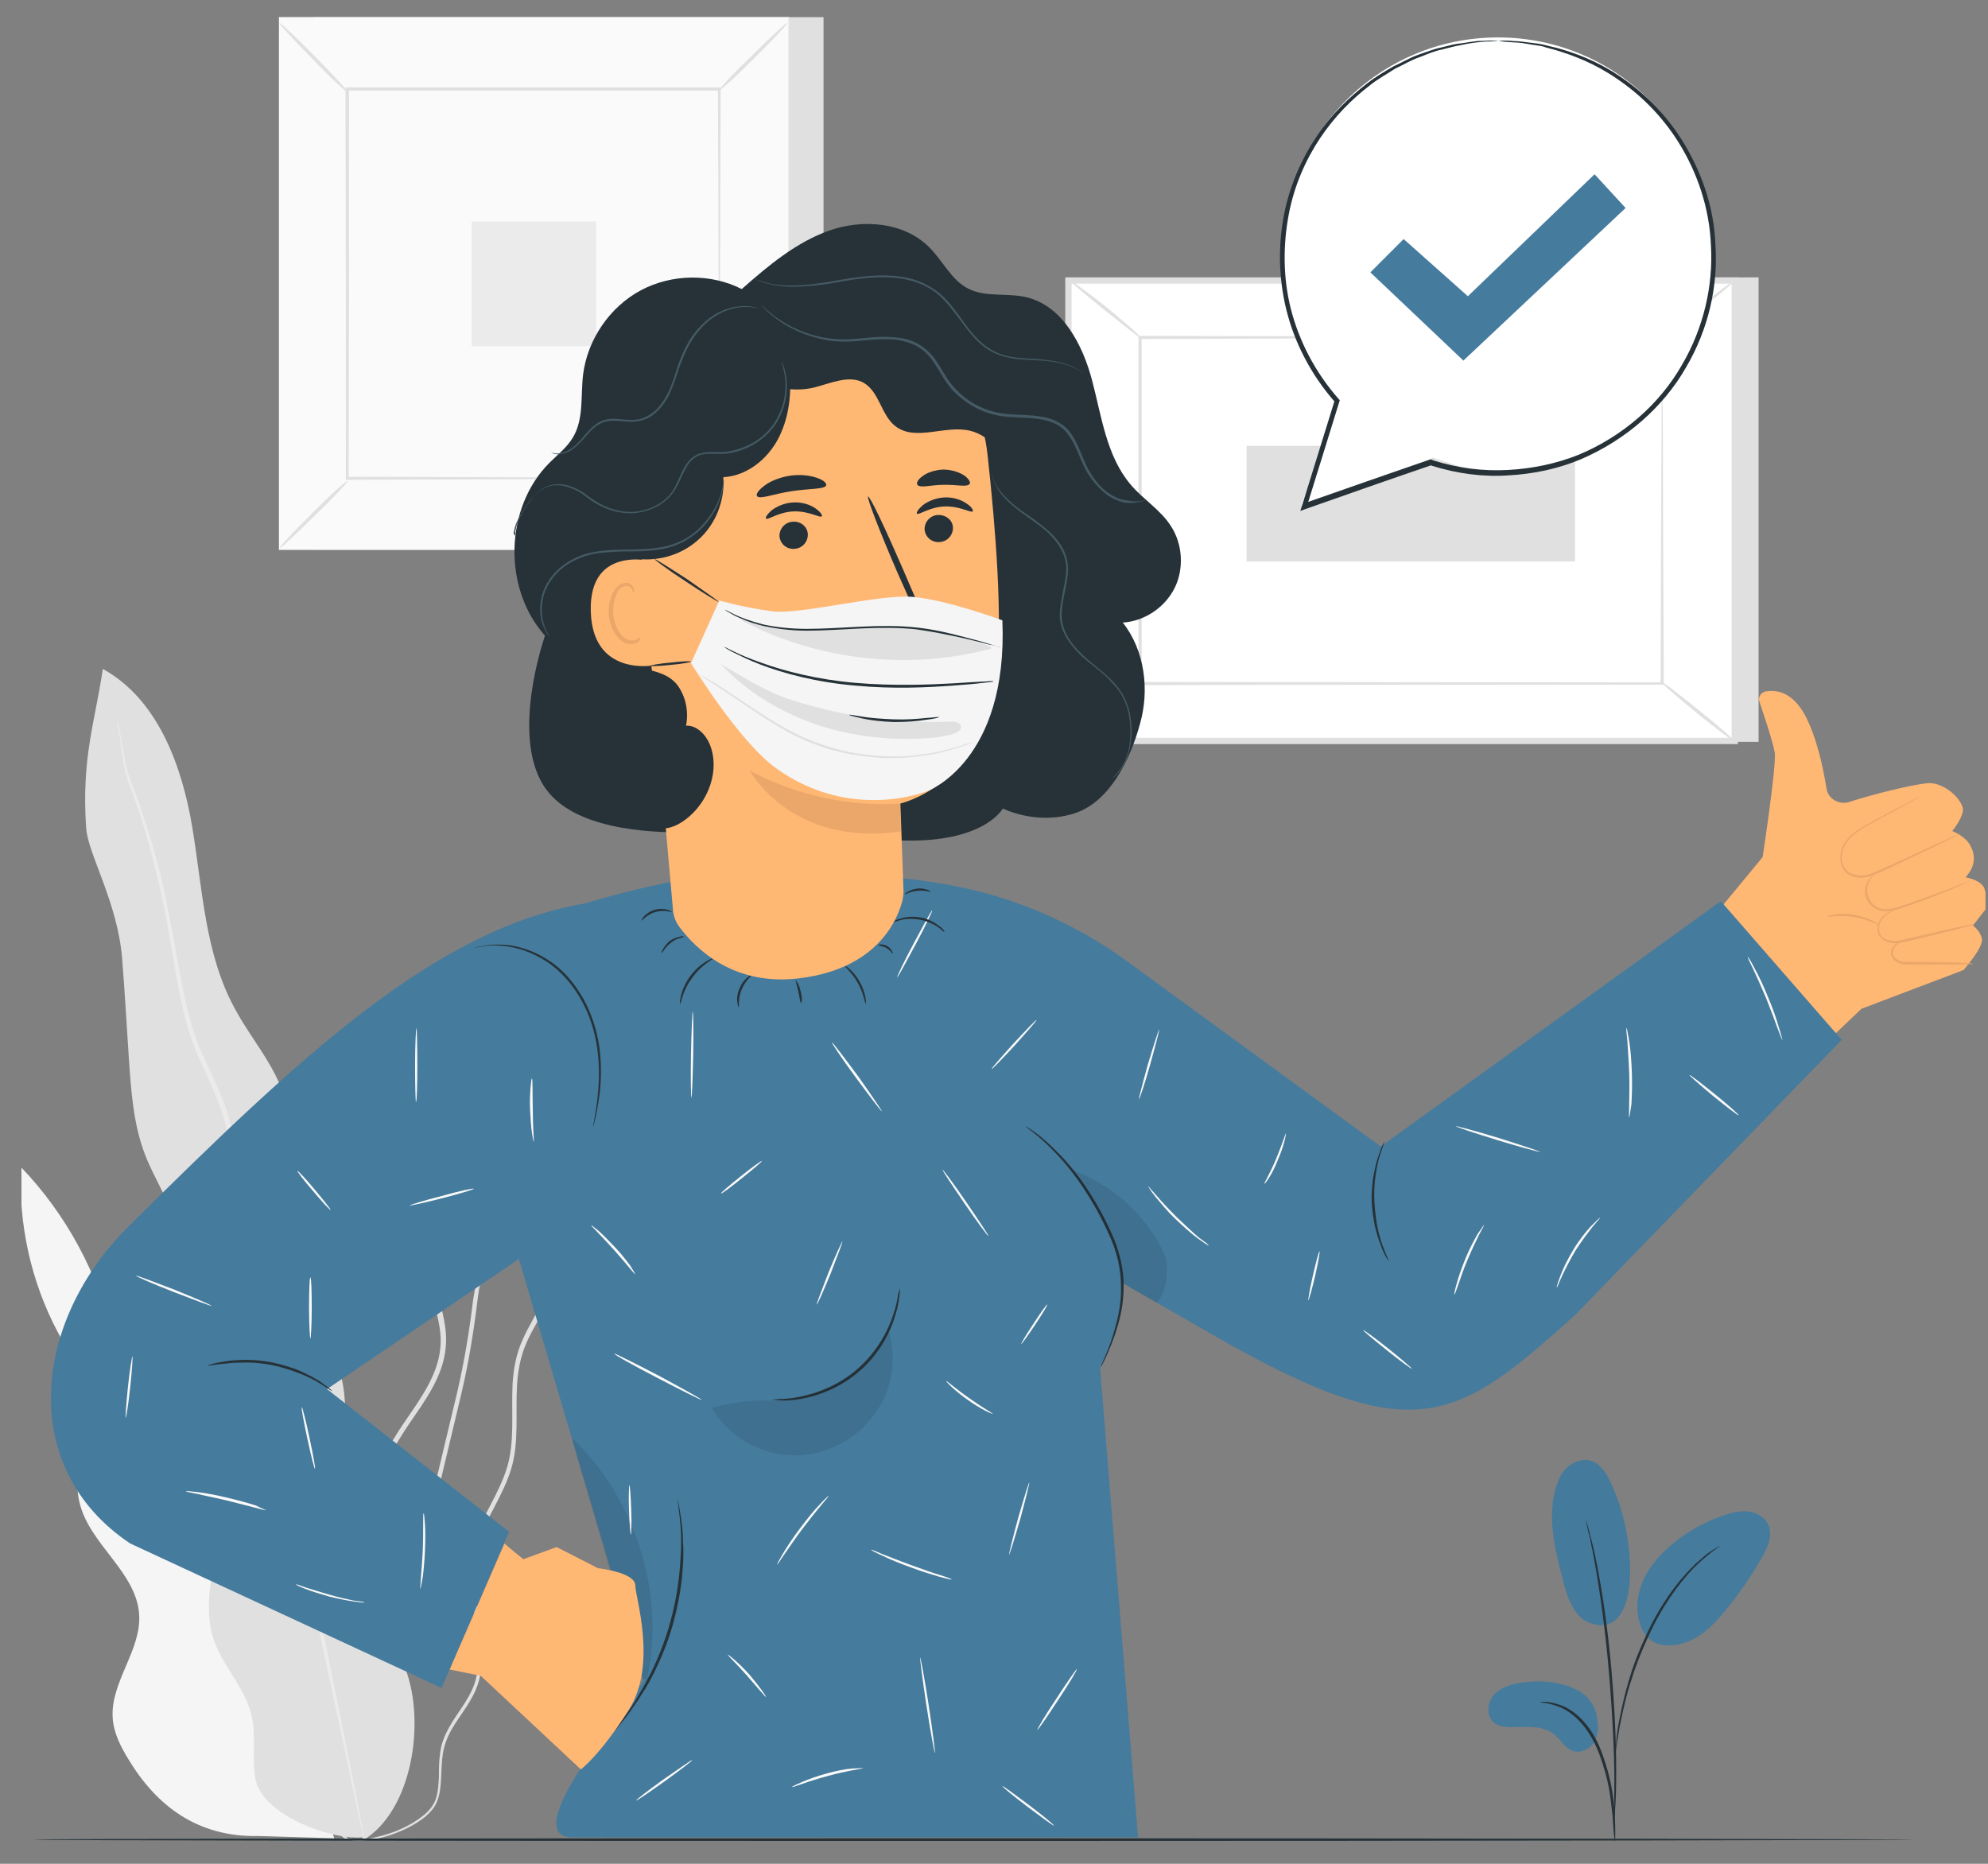 <svg viewBox="0 0 80 75" fill="none" xmlns="http://www.w3.org/2000/svg">
<rect x="0" y="0" width="80" height="75" fill="#808080" stroke="none"/>
<g clip-path="url(#clip0_534_152544)">
<path d="M11.369 66.945C11.622 65.949 10.953 64.953 10.23 64.228C9.489 63.504 8.621 62.87 8.223 61.91C7.59 60.371 8.422 58.36 7.355 57.074C6.74 56.314 5.619 56.078 5.059 55.263C4.769 54.846 4.679 54.321 4.552 53.814C3.956 51.26 2.672 48.87 0.846 46.968C0.737 49.25 1.243 51.55 2.31 53.579C2.744 54.394 3.269 55.172 3.413 56.078C3.648 57.545 2.835 59.067 3.214 60.516C3.63 62.164 5.493 63.269 5.601 64.971C5.692 66.402 4.444 67.688 4.534 69.119C4.571 69.735 4.86 70.296 5.185 70.821C6.306 72.669 7.952 73.937 10.411 73.882L13.449 73.973L11.369 66.945Z" fill="#F5F5F5"/>
<path d="M14.1 74.046C14.1 74.046 14.389 74.118 14.931 74.028C15.203 73.992 15.528 73.919 15.908 73.774C16.288 73.629 16.703 73.43 17.119 73.104C17.318 72.923 17.517 72.724 17.608 72.434C17.716 72.144 17.734 71.836 17.752 71.528C17.77 71.202 17.77 70.876 17.825 70.55C17.879 70.224 18.005 69.88 18.186 69.572C18.548 68.938 19.126 68.341 19.307 67.489C19.506 66.656 19.361 65.751 19.217 64.827C19.072 63.921 18.927 62.925 19.271 61.983C19.596 61.041 20.247 60.172 20.573 59.103C20.898 58.017 20.736 56.858 20.808 55.717C20.844 55.137 20.953 54.557 21.188 54.032C21.423 53.489 21.766 52.982 22.038 52.42C22.562 51.279 22.652 49.975 22.797 48.707C22.869 48.073 22.942 47.421 22.996 46.769C23.068 46.117 23.122 45.465 23.321 44.831C23.502 44.197 23.773 43.581 24.026 42.947C24.153 42.64 24.298 42.314 24.37 41.969C24.424 41.607 24.442 41.281 24.46 40.919C24.497 40.231 24.46 39.524 24.37 38.818C24.28 38.112 24.153 37.423 24.081 36.717C24.081 36.681 24.063 36.626 24.063 36.59L24.045 36.445L23.918 36.5C23.267 36.826 22.725 37.315 22.291 37.894C21.857 38.456 21.549 39.108 21.296 39.742C20.79 41.046 20.627 42.422 20.374 43.726C20.139 45.03 19.814 46.316 19.144 47.403C18.819 47.947 18.421 48.435 18.059 48.979C17.716 49.504 17.409 50.084 17.318 50.718C17.137 52.004 17.861 53.127 17.716 54.268C17.662 54.829 17.445 55.354 17.174 55.843C16.902 56.332 16.577 56.785 16.269 57.238C15.962 57.691 15.673 58.144 15.456 58.651C15.239 59.14 15.13 59.665 15.094 60.172C15.022 61.205 15.184 62.164 15.112 63.088C15.058 64.012 14.732 64.845 14.371 65.588C14.009 66.33 13.611 67.018 13.268 67.671C13.105 67.996 12.942 68.323 12.816 68.648C12.689 68.975 12.617 69.301 12.563 69.609C12.472 70.242 12.472 70.822 12.545 71.347C12.689 72.38 13.069 73.14 13.431 73.557C13.503 73.666 13.611 73.756 13.684 73.829C13.756 73.901 13.828 73.955 13.883 73.992C14.027 74.01 14.1 74.046 14.1 74.046C14.118 74.028 13.847 73.901 13.503 73.466C13.159 73.05 12.798 72.307 12.671 71.275C12.599 70.768 12.599 70.188 12.707 69.572C12.762 69.264 12.834 68.938 12.979 68.63C13.105 68.323 13.268 67.996 13.431 67.671C13.774 67.018 14.172 66.348 14.552 65.588C14.913 64.845 15.257 63.994 15.311 63.052C15.383 62.11 15.239 61.15 15.311 60.136C15.347 59.629 15.456 59.14 15.673 58.669C15.872 58.198 16.161 57.745 16.468 57.292C16.776 56.84 17.101 56.387 17.372 55.898C17.644 55.409 17.879 54.847 17.933 54.249C18.078 53.036 17.372 51.913 17.535 50.718C17.626 50.12 17.915 49.577 18.258 49.051C18.602 48.526 19 48.037 19.343 47.475C20.03 46.353 20.356 45.048 20.591 43.745C20.844 42.422 21.007 41.082 21.513 39.796C21.748 39.162 22.056 38.528 22.471 37.985C22.887 37.441 23.412 36.971 24.026 36.663L23.882 36.59C23.882 36.626 23.9 36.663 23.9 36.717C23.972 37.423 24.117 38.13 24.189 38.818C24.28 39.506 24.316 40.194 24.28 40.883C24.262 41.227 24.244 41.571 24.189 41.897C24.117 42.223 23.99 42.531 23.846 42.839C23.575 43.473 23.321 44.089 23.122 44.741C22.924 45.393 22.851 46.063 22.797 46.715C22.725 47.367 22.652 48.019 22.598 48.653C22.453 49.921 22.381 51.207 21.857 52.312C21.604 52.855 21.26 53.38 21.025 53.923C20.772 54.485 20.663 55.083 20.627 55.68C20.573 56.858 20.718 57.999 20.41 59.031C20.103 60.063 19.452 60.933 19.126 61.911C18.783 62.907 18.927 63.921 19.072 64.827C19.217 65.733 19.38 66.62 19.181 67.435C19.018 68.25 18.439 68.848 18.078 69.5C17.897 69.826 17.752 70.17 17.716 70.514C17.662 70.858 17.662 71.184 17.662 71.51C17.644 71.818 17.626 72.126 17.535 72.398C17.445 72.651 17.264 72.869 17.065 73.032C16.667 73.358 16.251 73.557 15.89 73.702C15.51 73.847 15.184 73.919 14.913 73.974C14.642 74.028 14.443 74.028 14.299 74.028C14.172 74.028 14.1 74.046 14.1 74.046Z" fill="#E0E0E0"/>
<path d="M23.466 38.238C23.466 38.238 23.448 38.275 23.43 38.329C23.412 38.401 23.394 38.492 23.358 38.6C23.303 38.836 23.231 39.198 23.123 39.651C23.014 40.104 22.743 40.611 22.508 41.245C22.273 41.861 22.02 42.585 21.803 43.4C21.568 44.215 21.369 45.103 21.17 46.081C20.953 47.041 20.736 48.073 20.212 49.051C19.958 49.54 19.687 50.047 19.47 50.591C19.253 51.134 19.127 51.732 19.036 52.329C18.892 53.525 18.693 54.757 18.403 56.006C17.807 58.487 17.246 60.86 16.722 63.034C16.197 65.189 15.727 67.127 15.311 68.757C14.914 70.369 14.606 71.691 14.389 72.615C14.281 73.068 14.208 73.412 14.154 73.665C14.136 73.774 14.118 73.865 14.1 73.937C14.082 73.991 14.082 74.028 14.082 74.028C14.082 74.028 14.1 73.991 14.118 73.937C14.136 73.865 14.172 73.774 14.19 73.665C14.263 73.412 14.353 73.068 14.461 72.615C14.697 71.691 15.04 70.387 15.456 68.757C15.872 67.127 16.36 65.189 16.902 63.034C17.427 60.878 17.987 58.506 18.584 56.006C18.873 54.757 19.072 53.507 19.217 52.311C19.289 51.714 19.416 51.134 19.633 50.609C19.85 50.084 20.121 49.576 20.356 49.069C20.881 48.073 21.098 47.005 21.314 46.063C21.513 45.103 21.712 44.197 21.929 43.382C22.146 42.567 22.381 41.861 22.598 41.227C22.815 40.593 23.087 40.086 23.195 39.615C23.303 39.144 23.358 38.8 23.394 38.546C23.412 38.438 23.43 38.347 23.448 38.275C23.466 38.275 23.466 38.238 23.466 38.238Z" fill="#E0E0E0"/>
<path d="M14.624 74.046C16.595 72.85 17.137 69.282 16.306 67.127C15.474 64.971 14.009 63.015 13.774 60.733C13.594 58.976 14.154 57.165 13.738 55.426C13.178 53.108 10.899 51.315 10.899 48.924C10.899 47.584 11.659 46.316 11.586 44.976C11.496 43.328 10.23 42.041 9.453 40.593C8.241 38.383 8.151 35.757 7.735 33.275C7.319 30.794 6.343 28.131 4.137 26.918C3.829 29.037 3.269 30.486 3.468 33.33C3.54 34.362 4.733 36.318 4.914 38.564C5.023 39.904 5.095 41.263 5.186 42.603C5.276 43.907 5.366 45.247 5.836 46.461C6.198 47.403 6.777 48.254 7.048 49.214C7.554 51.043 6.903 53.017 7.319 54.865C7.663 56.422 8.766 57.763 8.983 59.357C9.308 61.584 7.88 63.921 8.621 66.04C9.001 67.091 9.869 67.942 10.122 69.028C10.321 69.88 10.122 70.767 10.285 71.618C10.574 72.995 13.178 74.027 14.57 73.937" fill="#E0E0E0"/>
<path d="M4.716 29.02C4.716 29.02 4.716 29.056 4.734 29.146C4.752 29.237 4.77 29.346 4.788 29.49C4.842 29.798 4.896 30.251 4.987 30.813C5.095 31.392 5.403 32.044 5.656 32.841C5.909 33.62 6.162 34.544 6.397 35.558C6.632 36.572 6.831 37.695 7.03 38.909C7.247 40.104 7.464 41.444 8.061 42.694C8.35 43.328 8.657 43.962 8.892 44.632C9.128 45.302 9.254 46.027 9.326 46.769C9.435 48.273 9.652 49.812 9.941 51.388C10.556 54.503 11.153 57.492 11.695 60.19C12.256 62.889 12.78 65.316 13.214 67.363C13.648 69.391 14.01 71.04 14.245 72.199C14.371 72.76 14.462 73.195 14.534 73.503C14.57 73.648 14.588 73.756 14.606 73.847C14.624 73.919 14.643 73.956 14.643 73.956C14.643 73.956 14.643 73.919 14.624 73.829C14.606 73.738 14.588 73.629 14.57 73.485C14.516 73.177 14.425 72.724 14.317 72.162C14.082 71.003 13.757 69.355 13.341 67.308C12.925 65.262 12.418 62.835 11.876 60.118C11.334 57.419 10.755 54.431 10.14 51.316C9.851 49.74 9.652 48.218 9.525 46.715C9.453 45.972 9.326 45.23 9.073 44.542C8.82 43.853 8.513 43.219 8.223 42.586C7.627 41.354 7.41 40.05 7.175 38.836C6.958 37.623 6.759 36.5 6.524 35.486C6.289 34.471 6.017 33.566 5.746 32.769C5.493 31.972 5.186 31.338 5.059 30.758C4.951 30.197 4.878 29.744 4.824 29.436C4.788 29.291 4.77 29.183 4.752 29.092C4.734 29.056 4.716 29.02 4.716 29.02Z" fill="#EBEBEB"/>
<path d="M33.14 0.691H12.617V22.118H33.14V0.691Z" fill="#E0E0E0"/>
<path d="M31.748 0.691H11.225V22.118H31.748V0.691Z" fill="#FAFAFA"/>
<path d="M31.766 22.136H11.225V0.691H31.766V22.136ZM11.225 22.118H31.73V0.71H11.225V22.118Z" fill="#E0E0E0"/>
<path d="M28.999 3.571H13.992V19.238H28.999V3.571Z" fill="#FAFAFA"/>
<path d="M13.991 19.347C14.009 19.365 13.865 19.528 13.63 19.781C13.395 20.035 13.051 20.379 12.671 20.741C12.292 21.122 11.948 21.448 11.695 21.683C11.442 21.919 11.279 22.064 11.261 22.045C11.243 22.027 11.388 21.864 11.623 21.611C11.858 21.357 12.201 21.013 12.581 20.633C12.961 20.252 13.304 19.926 13.557 19.691C13.811 19.474 13.973 19.347 13.991 19.347Z" fill="#E0E0E0"/>
<path d="M28.999 19.31C29.017 19.292 29.18 19.437 29.433 19.672C29.686 19.908 30.03 20.252 30.392 20.632C30.771 21.013 31.097 21.357 31.332 21.61C31.567 21.864 31.712 22.027 31.694 22.045C31.675 22.063 31.513 21.918 31.259 21.683C31.006 21.447 30.663 21.103 30.283 20.723C29.903 20.343 29.578 19.998 29.343 19.745C29.126 19.491 28.981 19.328 28.999 19.31Z" fill="#E0E0E0"/>
<path d="M28.945 3.626C28.927 3.608 29.072 3.445 29.307 3.191C29.542 2.938 29.885 2.594 30.265 2.231C30.645 1.851 30.988 1.525 31.241 1.29C31.495 1.054 31.657 0.909 31.675 0.927C31.694 0.945 31.549 1.108 31.314 1.362C31.079 1.616 30.735 1.96 30.355 2.34C29.976 2.72 29.632 3.046 29.379 3.282C29.126 3.499 28.963 3.644 28.945 3.626Z" fill="#E0E0E0"/>
<path d="M13.937 3.662C13.919 3.68 13.756 3.535 13.503 3.3C13.25 3.065 12.906 2.72 12.545 2.34C12.165 1.96 11.84 1.616 11.605 1.362C11.37 1.108 11.225 0.945 11.243 0.927C11.261 0.909 11.424 1.054 11.677 1.29C11.93 1.525 12.274 1.869 12.653 2.249C13.033 2.63 13.358 2.974 13.594 3.228C13.829 3.481 13.955 3.644 13.937 3.662Z" fill="#E0E0E0"/>
<path d="M28.945 19.257C28.945 19.257 28.945 19.239 28.945 19.184C28.945 19.13 28.945 19.058 28.945 18.967C28.945 18.768 28.945 18.496 28.945 18.116C28.945 17.373 28.945 16.287 28.927 14.928C28.927 12.175 28.909 8.281 28.891 3.59L28.945 3.644C24.569 3.644 19.452 3.644 13.973 3.644L14.046 3.572C14.046 9.332 14.046 14.711 14.028 19.239L13.973 19.184C18.458 19.203 22.201 19.203 24.804 19.221C26.106 19.221 27.137 19.239 27.842 19.239C28.186 19.239 28.457 19.239 28.656 19.239C28.746 19.239 28.819 19.239 28.873 19.239C28.927 19.239 28.945 19.257 28.945 19.257C28.945 19.257 28.927 19.257 28.873 19.257C28.819 19.257 28.764 19.257 28.674 19.257C28.493 19.257 28.222 19.257 27.878 19.257C27.173 19.257 26.142 19.257 24.841 19.275C22.219 19.275 18.476 19.293 13.973 19.311H13.919V19.257C13.919 14.711 13.919 9.332 13.901 3.59V3.518H13.973C19.434 3.518 24.569 3.518 28.945 3.518H28.999V3.572C28.981 8.263 28.981 12.193 28.963 14.946C28.963 16.305 28.945 17.391 28.945 18.134C28.945 18.496 28.945 18.768 28.945 18.967C28.945 19.058 28.945 19.13 28.945 19.184C28.963 19.221 28.945 19.257 28.945 19.257Z" fill="#E0E0E0"/>
<path d="M23.99 8.914H18.982V13.931H23.99V8.914Z" fill="#EBEBEB"/>
<path d="M70.768 11.16V29.852H43.953L42.994 11.287L70.768 11.16Z" fill="#E0E0E0"/>
<path d="M42.992 11.286V29.814H69.807V11.286H42.992Z" fill="white"/>
<path d="M69.936 29.942H42.868V11.16H69.936V29.942ZM43.121 29.689H69.683V11.414H43.121V29.689Z" fill="#E0E0E0"/>
<path d="M66.916 13.587H45.906V27.515H66.916V13.587Z" fill="white"/>
<path d="M66.898 13.587C66.898 13.587 66.862 13.587 66.79 13.587C66.718 13.587 66.627 13.587 66.483 13.587C66.211 13.587 65.832 13.587 65.325 13.587C64.313 13.587 62.848 13.605 61.004 13.605C57.297 13.605 52.053 13.623 45.888 13.641L45.942 13.587C45.942 17.843 45.942 22.553 45.942 27.515L45.869 27.443C53.789 27.443 61.094 27.461 66.88 27.461L66.826 27.515C66.844 23.277 66.844 19.799 66.862 17.391C66.862 16.177 66.88 15.235 66.88 14.583C66.88 14.257 66.88 14.022 66.88 13.841C66.898 13.678 66.898 13.587 66.898 13.587C66.898 13.587 66.898 13.659 66.898 13.823C66.898 13.986 66.898 14.239 66.898 14.547C66.898 15.199 66.898 16.141 66.917 17.336C66.917 19.763 66.935 23.241 66.953 27.497V27.552H66.898C61.13 27.552 53.825 27.552 45.888 27.57H45.815V27.497C45.815 22.534 45.815 17.825 45.815 13.569V13.515H45.869C52.053 13.533 57.315 13.533 61.022 13.551C62.866 13.551 64.331 13.569 65.344 13.569C65.832 13.569 66.23 13.569 66.483 13.569C66.609 13.569 66.7 13.569 66.772 13.569C66.88 13.587 66.898 13.587 66.898 13.587Z" fill="#E0E0E0"/>
<path d="M42.994 11.232C43.012 11.214 43.175 11.341 43.446 11.54C43.718 11.739 44.097 12.011 44.495 12.337C44.893 12.663 45.255 12.971 45.508 13.188C45.761 13.424 45.905 13.569 45.887 13.587C45.869 13.623 45.218 13.08 44.405 12.446C43.609 11.794 42.976 11.268 42.994 11.232Z" fill="#E0E0E0"/>
<path d="M69.81 11.287C69.828 11.323 69.195 11.848 68.399 12.482C67.604 13.116 66.935 13.605 66.899 13.587C66.88 13.551 67.513 13.026 68.309 12.392C69.123 11.758 69.792 11.251 69.81 11.287Z" fill="#E0E0E0"/>
<path d="M69.792 29.816C68.797 29.001 67.803 28.204 66.808 27.389L69.792 29.816Z" fill="white"/>
<path d="M66.79 27.389C66.808 27.352 67.495 27.878 68.327 28.548C69.159 29.218 69.81 29.779 69.774 29.816C69.756 29.852 69.069 29.326 68.237 28.656C67.423 27.986 66.772 27.425 66.79 27.389Z" fill="#E0E0E0"/>
<path d="M42.994 29.815C42.976 29.779 43.591 29.254 44.387 28.62C45.182 27.986 45.851 27.497 45.869 27.533C45.887 27.569 45.273 28.095 44.477 28.729C43.681 29.363 43.012 29.852 42.994 29.815Z" fill="#E0E0E0"/>
<path d="M50.165 17.939V22.594H63.383V17.939H50.165Z" fill="#E0E0E0"/>
<path d="M68.689 37.206L70.931 34.49C70.931 34.49 71.491 30.813 71.419 30.288C71.347 29.853 70.985 28.784 70.804 28.241C70.732 28.06 70.859 27.861 71.057 27.824C71.473 27.752 72.124 27.824 72.649 28.802C73.119 29.708 73.372 30.922 73.499 31.718C73.553 32.135 73.987 32.389 74.385 32.28C75.397 31.954 76.862 31.592 77.531 31.519C78.145 31.447 78.833 32.026 78.977 32.479C79.086 32.805 78.561 33.439 78.561 33.439C78.561 33.439 79.104 33.656 79.285 34.019C79.303 34.073 79.339 34.109 79.357 34.164C79.484 34.471 79.447 34.834 79.249 35.105L79.104 35.305C79.104 35.305 79.755 35.413 79.863 35.776C79.972 36.138 79.918 36.572 79.918 36.572L79.393 37.243C79.393 37.243 79.701 37.46 79.755 37.786C79.827 38.112 79.013 39.036 79.013 39.036L74.909 40.593L73.462 41.97L68.689 37.206Z" fill="#FFB774"/>
<path d="M78.887 33.548C78.887 33.548 78.851 33.566 78.796 33.603C78.724 33.639 78.652 33.675 78.543 33.729C78.308 33.838 77.983 34.001 77.603 34.182C77.205 34.381 76.717 34.599 76.193 34.852C75.921 34.979 75.65 35.124 75.343 35.233C75.035 35.341 74.656 35.377 74.348 35.16C74.204 35.051 74.113 34.889 74.077 34.725C74.041 34.562 74.059 34.381 74.095 34.218C74.186 33.892 74.421 33.657 74.656 33.476C74.891 33.295 75.144 33.168 75.379 33.041C75.614 32.914 75.831 32.806 76.012 32.697C76.392 32.498 76.717 32.335 76.934 32.208C77.043 32.154 77.115 32.117 77.187 32.081C77.241 32.045 77.278 32.045 77.278 32.045C77.278 32.045 77.26 32.063 77.187 32.099C77.115 32.136 77.043 32.19 76.934 32.244C76.699 32.371 76.392 32.552 76.012 32.751C75.813 32.86 75.596 32.969 75.379 33.095C75.144 33.222 74.909 33.349 74.674 33.53C74.439 33.711 74.24 33.929 74.149 34.236C74.059 34.526 74.113 34.889 74.385 35.088C74.511 35.178 74.674 35.215 74.837 35.233C74.999 35.233 75.144 35.215 75.289 35.16C75.578 35.051 75.849 34.907 76.12 34.798C76.645 34.562 77.133 34.327 77.531 34.146C77.928 33.965 78.254 33.82 78.489 33.711C78.597 33.657 78.688 33.621 78.742 33.603C78.851 33.548 78.887 33.53 78.887 33.548Z" fill="#EAA769"/>
<path d="M79.321 35.413C79.321 35.413 79.249 35.449 79.122 35.522C78.995 35.576 78.796 35.667 78.561 35.775C78.091 35.975 77.44 36.228 76.699 36.482C76.518 36.536 76.337 36.608 76.156 36.645C75.976 36.681 75.777 36.681 75.614 36.627C75.27 36.518 75.072 36.192 75.053 35.938C75.035 35.667 75.144 35.467 75.234 35.359C75.289 35.304 75.325 35.268 75.361 35.25C75.397 35.232 75.415 35.214 75.415 35.214C75.415 35.214 75.361 35.268 75.27 35.377C75.198 35.486 75.108 35.685 75.144 35.938C75.18 36.174 75.361 36.464 75.668 36.554C75.813 36.608 75.994 36.59 76.175 36.554C76.355 36.518 76.536 36.446 76.717 36.391C77.458 36.138 78.109 35.884 78.597 35.703C78.814 35.612 79.013 35.54 79.158 35.486C79.249 35.431 79.321 35.413 79.321 35.413Z" fill="#EAA769"/>
<path d="M79.448 37.189C79.448 37.189 79.375 37.225 79.249 37.261C79.104 37.297 78.923 37.352 78.706 37.406C78.254 37.515 77.621 37.678 76.916 37.841C76.735 37.877 76.573 37.931 76.392 37.949C76.211 37.967 76.03 37.949 75.885 37.877C75.741 37.804 75.614 37.678 75.578 37.533C75.542 37.388 75.56 37.243 75.596 37.134C75.686 36.899 75.867 36.79 75.976 36.718C76.102 36.645 76.175 36.627 76.175 36.645C76.175 36.645 76.102 36.681 75.994 36.754C75.885 36.826 75.723 36.953 75.65 37.152C75.614 37.261 75.596 37.388 75.632 37.515C75.668 37.641 75.777 37.75 75.903 37.804C76.03 37.859 76.193 37.877 76.356 37.859C76.518 37.841 76.681 37.786 76.862 37.75C77.567 37.587 78.2 37.442 78.67 37.334C78.887 37.297 79.068 37.243 79.213 37.225C79.375 37.189 79.448 37.17 79.448 37.189Z" fill="#EAA769"/>
<path d="M79.393 38.783C79.393 38.801 79.158 38.801 78.779 38.819C78.399 38.819 77.893 38.819 77.314 38.819C77.169 38.819 77.025 38.819 76.898 38.819C76.772 38.819 76.627 38.819 76.5 38.783C76.374 38.746 76.265 38.692 76.175 38.583C76.103 38.493 76.084 38.366 76.103 38.257C76.157 38.058 76.301 37.968 76.41 37.913C76.518 37.877 76.573 37.877 76.573 37.877C76.573 37.877 76.518 37.895 76.428 37.949C76.338 38.004 76.211 38.094 76.175 38.275C76.157 38.366 76.175 38.456 76.247 38.529C76.301 38.601 76.41 38.656 76.518 38.692C76.627 38.71 76.753 38.71 76.898 38.71C77.025 38.71 77.169 38.71 77.314 38.71C77.893 38.71 78.399 38.728 78.779 38.728C79.158 38.764 79.393 38.764 79.393 38.783Z" fill="#EAA769"/>
<path d="M75.614 37.225C75.596 37.243 75.18 36.99 74.601 36.899C74.023 36.809 73.552 36.917 73.534 36.881C73.516 36.863 74.005 36.7 74.601 36.809C75.216 36.899 75.632 37.207 75.614 37.225Z" fill="#EAA769"/>
<path d="M55.561 46.135L69.249 36.264L74.113 41.843L63.391 52.909C58.599 57.238 56.935 58.343 48.98 53.815L43.935 50.917L45.797 73.937H23.014C20.519 73.865 26.269 67.562 25.871 67.562L20.881 50.663L13.159 55.898L20.483 61.639L17.77 67.924L5.24 62.11C0.701 59.085 1.298 53.181 5.185 49.341C12.165 42.404 17.572 37.369 23.538 36.355C26.631 35.431 28.421 35.268 28.421 35.268C33.23 35.196 33.574 35.214 36.16 35.34C36.847 35.377 36.901 35.413 37.66 35.522C40.463 35.938 43.121 37.043 45.417 38.727L55.561 46.135Z" fill="#457B9D"/>
<path d="M55.887 50.753C55.887 50.753 55.851 50.699 55.779 50.59C55.724 50.482 55.634 50.319 55.562 50.101C55.471 49.884 55.399 49.63 55.327 49.341C55.272 49.051 55.218 48.725 55.2 48.381C55.182 48.036 55.218 47.711 55.254 47.403C55.308 47.113 55.363 46.841 55.435 46.624C55.507 46.407 55.562 46.243 55.616 46.117C55.67 46.008 55.706 45.935 55.706 45.935C55.724 45.935 55.616 46.207 55.489 46.624C55.435 46.841 55.381 47.095 55.344 47.385C55.308 47.674 55.29 48 55.308 48.344C55.327 48.689 55.363 49.015 55.417 49.304C55.471 49.594 55.543 49.848 55.616 50.065C55.779 50.5 55.905 50.753 55.887 50.753Z" fill="#263238"/>
<path d="M43.465 56.242C44.857 54.557 45.453 52.221 45.038 50.084C44.622 47.928 43.193 45.99 41.258 44.958" fill="#457B9D"/>
<path d="M41.277 45.32C41.277 45.32 41.313 45.338 41.367 45.375C41.421 45.411 41.53 45.483 41.638 45.556C41.873 45.719 42.181 45.99 42.542 46.353C43.266 47.059 44.097 48.218 44.73 49.631C45.056 50.337 45.218 51.08 45.218 51.75C45.218 52.42 45.092 53.018 44.929 53.507C44.785 53.996 44.604 54.376 44.495 54.63C44.441 54.757 44.387 54.847 44.35 54.92C44.314 54.992 44.296 55.028 44.296 55.01C44.296 55.01 44.314 54.974 44.332 54.902C44.369 54.829 44.405 54.721 44.459 54.612C44.568 54.358 44.73 53.978 44.857 53.489C45.001 53 45.128 52.42 45.11 51.75C45.11 51.08 44.947 50.355 44.622 49.667C43.989 48.255 43.175 47.113 42.47 46.389C42.127 46.027 41.819 45.755 41.584 45.574C41.475 45.483 41.385 45.429 41.331 45.375C41.295 45.356 41.277 45.32 41.277 45.32Z" fill="#263238"/>
<path d="M36.214 51.822C36.214 51.822 36.214 51.84 36.214 51.895C36.214 51.949 36.214 52.022 36.196 52.112C36.177 52.311 36.141 52.583 36.033 52.909C35.852 53.561 35.4 54.467 34.604 55.155C33.809 55.861 32.868 56.187 32.199 56.296C31.856 56.35 31.585 56.368 31.386 56.35C31.295 56.35 31.223 56.332 31.169 56.332C31.114 56.332 31.096 56.332 31.096 56.314C31.096 56.314 31.205 56.314 31.386 56.296C31.585 56.296 31.856 56.278 32.181 56.205C32.85 56.079 33.755 55.753 34.532 55.064C35.309 54.376 35.761 53.507 35.96 52.855C36.069 52.529 36.123 52.257 36.141 52.076C36.196 51.931 36.214 51.822 36.214 51.822Z" fill="#263238"/>
<path d="M27.281 60.371C27.281 60.371 27.299 60.407 27.299 60.48C27.318 60.552 27.336 60.661 27.354 60.77C27.372 60.896 27.408 61.059 27.426 61.24C27.444 61.422 27.48 61.639 27.48 61.874C27.48 61.983 27.48 62.11 27.498 62.237C27.498 62.363 27.498 62.49 27.498 62.635C27.498 62.907 27.462 63.197 27.444 63.505C27.372 64.12 27.245 64.79 27.046 65.479C26.848 66.167 26.576 66.783 26.305 67.344C26.16 67.616 26.034 67.87 25.871 68.105C25.799 68.214 25.726 68.34 25.654 68.449C25.582 68.558 25.509 68.648 25.437 68.757C25.311 68.956 25.166 69.119 25.057 69.264C24.949 69.409 24.84 69.536 24.75 69.626C24.66 69.717 24.605 69.789 24.551 69.844C24.497 69.898 24.479 69.916 24.479 69.916C24.479 69.916 24.497 69.88 24.533 69.826C24.587 69.771 24.642 69.681 24.732 69.59C24.822 69.5 24.913 69.373 25.021 69.228C25.13 69.083 25.256 68.92 25.383 68.721C25.455 68.63 25.509 68.522 25.582 68.413C25.654 68.304 25.708 68.195 25.781 68.069C25.925 67.833 26.052 67.58 26.197 67.308C26.468 66.765 26.721 66.131 26.92 65.461C27.119 64.772 27.245 64.12 27.318 63.505C27.354 63.197 27.372 62.907 27.39 62.635C27.39 62.49 27.408 62.363 27.408 62.237C27.408 62.11 27.408 61.983 27.408 61.874C27.408 61.639 27.39 61.44 27.372 61.24C27.354 61.059 27.336 60.896 27.318 60.77C27.299 60.643 27.299 60.552 27.281 60.48C27.281 60.407 27.263 60.371 27.281 60.371Z" fill="#263238"/>
<path d="M8.35 54.956C8.35 54.956 8.422 54.92 8.549 54.884C8.621 54.866 8.693 54.847 8.784 54.829C8.874 54.811 8.983 54.793 9.109 54.775C9.344 54.739 9.634 54.721 9.941 54.721C10.248 54.721 10.61 54.757 10.972 54.829C11.333 54.902 11.659 55.011 11.966 55.119C12.255 55.246 12.509 55.373 12.726 55.499C12.834 55.554 12.925 55.626 12.997 55.681C13.069 55.735 13.142 55.789 13.196 55.825C13.304 55.916 13.358 55.952 13.358 55.97C13.34 55.989 13.123 55.807 12.708 55.572C12.509 55.463 12.255 55.337 11.948 55.228C11.659 55.119 11.333 55.011 10.972 54.938C10.61 54.866 10.285 54.829 9.959 54.829C9.652 54.829 9.362 54.829 9.127 54.866C8.639 54.902 8.35 54.974 8.35 54.956Z" fill="#263238"/>
<path d="M23.864 45.338C23.864 45.338 23.864 45.301 23.882 45.229C23.9 45.157 23.918 45.048 23.936 44.921C23.99 44.65 24.045 44.269 24.081 43.798C24.117 43.327 24.117 42.748 24.026 42.132C23.936 41.516 23.737 40.846 23.376 40.212C23.014 39.578 22.544 39.053 22.019 38.709C21.495 38.365 20.953 38.165 20.483 38.093C20.012 38.02 19.633 38.039 19.361 38.093C19.09 38.129 18.964 38.184 18.964 38.184C18.964 38.184 19 38.165 19.072 38.147C19.144 38.129 19.235 38.093 19.38 38.075C19.651 38.02 20.03 37.984 20.519 38.039C20.989 38.111 21.549 38.292 22.092 38.654C22.634 38.998 23.104 39.542 23.466 40.176C23.828 40.828 24.026 41.498 24.117 42.132C24.207 42.766 24.189 43.345 24.153 43.816C24.099 44.287 24.026 44.686 23.972 44.939C23.936 45.066 23.918 45.175 23.9 45.247C23.882 45.301 23.864 45.338 23.864 45.338Z" fill="#263238"/>
<path d="M16.739 44.342C16.721 44.342 16.703 43.671 16.703 42.856C16.703 42.041 16.739 41.371 16.758 41.371C16.776 41.371 16.794 42.041 16.794 42.856C16.794 43.671 16.776 44.342 16.739 44.342Z" fill="#FAFAFA"/>
<path d="M13.304 48.69C13.286 48.708 12.96 48.364 12.599 47.929C12.219 47.494 11.948 47.132 11.966 47.114C11.984 47.096 12.309 47.44 12.671 47.875C13.033 48.309 13.322 48.672 13.304 48.69Z" fill="#FAFAFA"/>
<path d="M19.072 47.838C19.072 47.856 18.512 48.037 17.788 48.219C17.083 48.4 16.487 48.526 16.487 48.508C16.487 48.49 17.047 48.309 17.77 48.128C18.476 47.929 19.054 47.802 19.072 47.838Z" fill="#FAFAFA"/>
<path d="M21.477 45.936C21.459 45.936 21.441 45.791 21.405 45.574C21.369 45.338 21.351 45.031 21.332 44.668C21.314 44.324 21.332 43.998 21.351 43.763C21.369 43.527 21.387 43.4 21.405 43.4C21.441 43.4 21.423 43.962 21.441 44.668C21.441 45.375 21.495 45.936 21.477 45.936Z" fill="#FAFAFA"/>
<path d="M12.491 53.87C12.472 53.87 12.436 53.308 12.436 52.638C12.436 51.95 12.454 51.406 12.491 51.406C12.527 51.406 12.545 51.968 12.545 52.638C12.545 53.308 12.509 53.87 12.491 53.87Z" fill="#FAFAFA"/>
<path d="M8.513 52.547C8.495 52.565 7.825 52.311 6.976 51.985C6.144 51.659 5.475 51.369 5.475 51.333C5.493 51.315 6.162 51.568 7.012 51.894C7.862 52.239 8.531 52.528 8.513 52.547Z" fill="#FAFAFA"/>
<path d="M5.059 57.056C5.041 57.056 5.077 56.495 5.149 55.807C5.222 55.119 5.312 54.575 5.33 54.575C5.348 54.575 5.312 55.137 5.24 55.825C5.168 56.513 5.077 57.056 5.059 57.056Z" fill="#FAFAFA"/>
<path d="M10.7 60.77C10.7 60.788 10.519 60.733 10.23 60.661C9.941 60.589 9.543 60.48 9.091 60.371C8.639 60.263 8.241 60.19 7.952 60.118C7.663 60.063 7.482 60.027 7.482 60.009C7.482 59.991 7.663 60.009 7.97 60.045C8.259 60.081 8.675 60.154 9.127 60.263C9.579 60.371 9.977 60.48 10.266 60.571C10.537 60.697 10.7 60.77 10.7 60.77Z" fill="#FAFAFA"/>
<path d="M12.671 59.103C12.653 59.103 12.508 58.56 12.364 57.872C12.219 57.184 12.111 56.622 12.147 56.622C12.165 56.622 12.31 57.165 12.454 57.854C12.599 58.542 12.707 59.103 12.671 59.103Z" fill="#FAFAFA"/>
<path d="M14.66 64.483C14.66 64.501 14.498 64.483 14.244 64.447C13.991 64.41 13.63 64.338 13.25 64.247C12.87 64.139 12.527 64.03 12.292 63.94C12.056 63.849 11.912 63.776 11.912 63.758C11.912 63.74 12.075 63.795 12.31 63.885C12.563 63.958 12.888 64.066 13.268 64.175C13.648 64.284 13.991 64.356 14.244 64.41C14.516 64.447 14.678 64.465 14.66 64.483Z" fill="#FAFAFA"/>
<path d="M16.92 63.939C16.902 63.939 16.92 63.776 16.938 63.486C16.956 63.215 16.993 62.834 17.011 62.418C17.029 62.001 17.029 61.621 17.029 61.349C17.029 61.078 17.029 60.897 17.047 60.897C17.065 60.897 17.083 61.059 17.101 61.331C17.119 61.603 17.119 61.983 17.101 62.4C17.083 62.816 17.047 63.197 17.011 63.468C16.956 63.776 16.92 63.939 16.92 63.939Z" fill="#FAFAFA"/>
<path d="M25.564 51.279C25.546 51.297 25.184 50.826 24.696 50.283C24.208 49.739 23.774 49.323 23.792 49.305C23.792 49.287 23.918 49.395 24.099 49.54C24.28 49.703 24.515 49.939 24.768 50.21C25.021 50.482 25.22 50.736 25.365 50.935C25.491 51.134 25.564 51.261 25.564 51.279Z" fill="#FAFAFA"/>
<path d="M30.663 46.715C30.681 46.733 30.319 47.041 29.867 47.403C29.415 47.765 29.036 48.055 29.017 48.019C28.999 48.001 29.361 47.693 29.813 47.331C30.265 46.968 30.645 46.697 30.663 46.715Z" fill="#FAFAFA"/>
<path d="M27.824 44.179C27.806 44.179 27.788 43.4 27.806 42.44C27.824 41.48 27.86 40.701 27.878 40.701C27.896 40.701 27.914 41.48 27.896 42.44C27.878 43.4 27.842 44.179 27.824 44.179Z" fill="#FAFAFA"/>
<path d="M36.105 39.325C36.087 39.307 36.377 38.691 36.775 37.949C37.172 37.206 37.498 36.608 37.516 36.626C37.534 36.645 37.245 37.26 36.847 38.003C36.449 38.745 36.124 39.343 36.105 39.325Z" fill="#FAFAFA"/>
<path d="M35.49 44.723C35.472 44.741 35.002 44.125 34.442 43.364C33.881 42.604 33.447 41.952 33.483 41.952C33.501 41.933 33.971 42.549 34.532 43.31C35.075 44.071 35.508 44.723 35.49 44.723Z" fill="#FAFAFA"/>
<path d="M41.711 41.045C41.729 41.064 41.331 41.516 40.843 42.06C40.337 42.603 39.921 43.038 39.903 43.02C39.885 43.002 40.282 42.549 40.771 42.005C41.277 41.462 41.693 41.027 41.711 41.045Z" fill="#FAFAFA"/>
<path d="M39.776 49.739C39.758 49.757 39.324 49.178 38.818 48.435C38.311 47.692 37.913 47.095 37.931 47.077C37.95 47.059 38.383 47.638 38.89 48.381C39.396 49.123 39.794 49.721 39.776 49.739Z" fill="#FAFAFA"/>
<path d="M32.868 52.493C32.85 52.475 33.067 51.913 33.339 51.207C33.628 50.5 33.881 49.957 33.899 49.957C33.917 49.975 33.7 50.537 33.429 51.243C33.14 51.949 32.887 52.511 32.868 52.493Z" fill="#FAFAFA"/>
<path d="M28.24 56.333C28.222 56.351 27.426 55.953 26.45 55.445C25.473 54.938 24.696 54.504 24.714 54.467C24.732 54.449 25.528 54.848 26.504 55.355C27.48 55.88 28.258 56.315 28.24 56.333Z" fill="#FAFAFA"/>
<path d="M31.277 62.961C31.259 62.961 31.35 62.779 31.512 62.508C31.675 62.236 31.91 61.874 32.2 61.493C32.489 61.113 32.76 60.769 32.977 60.552C33.194 60.316 33.339 60.19 33.339 60.19C33.357 60.208 33.23 60.352 33.031 60.588C32.833 60.823 32.561 61.167 32.272 61.548C31.983 61.928 31.748 62.291 31.567 62.544C31.386 62.798 31.296 62.961 31.277 62.961Z" fill="#FAFAFA"/>
<path d="M25.383 61.748C25.365 61.748 25.328 61.313 25.311 60.752C25.292 60.209 25.311 59.756 25.329 59.756C25.347 59.756 25.383 60.191 25.401 60.752C25.419 61.295 25.419 61.748 25.383 61.748Z" fill="#FAFAFA"/>
<path d="M30.825 68.286C30.807 68.304 30.482 67.906 30.066 67.435C29.65 66.964 29.27 66.602 29.288 66.584C29.306 66.566 29.704 66.892 30.138 67.362C30.554 67.852 30.843 68.268 30.825 68.286Z" fill="#FAFAFA"/>
<path d="M27.86 70.822C27.878 70.84 27.39 71.22 26.757 71.673C26.124 72.126 25.618 72.47 25.6 72.452C25.582 72.434 26.07 72.054 26.703 71.601C27.336 71.166 27.842 70.804 27.86 70.822Z" fill="#FAFAFA"/>
<path d="M34.731 71.147C34.731 71.166 34.569 71.184 34.297 71.238C34.026 71.292 33.664 71.365 33.285 71.474C32.887 71.582 32.543 71.691 32.29 71.781C32.037 71.872 31.874 71.926 31.874 71.908C31.874 71.89 32.019 71.818 32.272 71.709C32.525 71.6 32.869 71.474 33.267 71.365C33.664 71.256 34.026 71.184 34.297 71.166C34.55 71.147 34.731 71.147 34.731 71.147Z" fill="#FAFAFA"/>
<path d="M37.624 70.55C37.606 70.55 37.444 69.699 37.281 68.63C37.118 67.562 37.01 66.692 37.028 66.692C37.046 66.692 37.208 67.544 37.371 68.612C37.534 69.681 37.642 70.55 37.624 70.55Z" fill="#FAFAFA"/>
<path d="M38.293 63.559C38.293 63.578 38.094 63.523 37.805 63.451C37.497 63.36 37.082 63.233 36.648 63.071C36.196 62.907 35.798 62.744 35.508 62.599C35.219 62.473 35.056 62.382 35.056 62.364C35.056 62.346 35.237 62.418 35.526 62.545C35.816 62.654 36.214 62.817 36.666 62.98C37.118 63.143 37.516 63.288 37.823 63.378C38.112 63.469 38.311 63.541 38.293 63.559Z" fill="#FAFAFA"/>
<path d="M43.338 67.162C43.356 67.181 43.031 67.742 42.579 68.412C42.145 69.082 41.765 69.626 41.747 69.608C41.729 69.59 42.054 69.028 42.507 68.358C42.941 67.688 43.32 67.144 43.338 67.162Z" fill="#FAFAFA"/>
<path d="M42.416 73.466C42.398 73.484 41.927 73.14 41.349 72.705C40.77 72.27 40.318 71.89 40.336 71.872C40.354 71.854 40.824 72.198 41.403 72.632C41.982 73.067 42.434 73.448 42.416 73.466Z" fill="#FAFAFA"/>
<path d="M41.421 59.647C41.439 59.647 41.277 60.317 41.06 61.114C40.825 61.929 40.626 62.562 40.608 62.562C40.59 62.562 40.752 61.892 40.969 61.095C41.204 60.28 41.403 59.647 41.421 59.647Z" fill="#FAFAFA"/>
<path d="M39.957 56.893C39.938 56.911 39.468 56.712 38.944 56.332C38.42 55.969 38.058 55.589 38.076 55.571C38.094 55.553 38.474 55.897 38.998 56.259C39.505 56.621 39.957 56.875 39.957 56.893Z" fill="#FAFAFA"/>
<path d="M42.145 52.493C42.163 52.511 41.946 52.873 41.657 53.308C41.367 53.743 41.114 54.087 41.096 54.087C41.078 54.069 41.295 53.706 41.584 53.272C41.873 52.819 42.127 52.475 42.145 52.493Z" fill="#FAFAFA"/>
<path d="M45.833 44.233C45.815 44.233 45.978 43.599 46.195 42.82C46.43 42.042 46.629 41.426 46.647 41.426C46.665 41.426 46.502 42.06 46.285 42.839C46.068 43.617 45.851 44.251 45.833 44.233Z" fill="#FAFAFA"/>
<path d="M48.636 50.119C48.636 50.137 48.473 50.029 48.22 49.848C47.967 49.666 47.642 49.377 47.298 49.051C46.955 48.725 46.683 48.38 46.484 48.145C46.285 47.892 46.195 47.728 46.195 47.728C46.213 47.728 46.322 47.873 46.539 48.109C46.737 48.344 47.027 48.652 47.37 48.996C47.714 49.322 48.021 49.612 48.256 49.811C48.492 49.974 48.654 50.101 48.636 50.119Z" fill="#FAFAFA"/>
<path d="M50.878 47.639C50.86 47.621 51.113 47.204 51.348 46.643C51.583 46.081 51.728 45.61 51.746 45.61C51.764 45.61 51.674 46.117 51.421 46.679C51.204 47.259 50.896 47.657 50.878 47.639Z" fill="#FAFAFA"/>
<path d="M52.65 52.33C52.632 52.33 52.704 51.877 52.831 51.334C52.957 50.79 53.066 50.355 53.102 50.355C53.12 50.355 53.048 50.808 52.921 51.352C52.795 51.895 52.668 52.33 52.65 52.33Z" fill="#FAFAFA"/>
<path d="M56.827 55.083C56.809 55.101 56.357 54.775 55.815 54.34C55.272 53.906 54.838 53.543 54.856 53.525C54.874 53.507 55.326 53.833 55.869 54.268C56.411 54.702 56.827 55.065 56.827 55.083Z" fill="#FAFAFA"/>
<path d="M59.72 49.287C59.738 49.287 59.648 49.45 59.521 49.686C59.395 49.939 59.232 50.283 59.069 50.664C58.907 51.044 58.78 51.406 58.69 51.678C58.599 51.931 58.545 52.094 58.527 52.094C58.509 52.094 58.545 51.913 58.617 51.66C58.69 51.388 58.816 51.026 58.979 50.627C59.142 50.229 59.322 49.903 59.467 49.649C59.612 49.432 59.72 49.287 59.72 49.287Z" fill="#FAFAFA"/>
<path d="M61.98 46.352C61.98 46.37 61.203 46.171 60.263 45.881C59.322 45.591 58.563 45.338 58.581 45.319C58.581 45.301 59.359 45.501 60.299 45.79C61.221 46.08 61.98 46.334 61.98 46.352Z" fill="#FAFAFA"/>
<path d="M64.385 48.997C64.403 49.015 64.276 49.142 64.078 49.377C63.897 49.613 63.644 49.939 63.391 50.337C63.156 50.736 62.975 51.098 62.848 51.37C62.721 51.641 62.667 51.823 62.649 51.804C62.631 51.804 62.685 51.623 62.794 51.334C62.902 51.044 63.083 50.663 63.318 50.283C63.553 49.885 63.825 49.559 64.023 49.341C64.24 49.124 64.385 48.997 64.385 48.997Z" fill="#FAFAFA"/>
<path d="M65.561 44.957C65.543 44.957 65.561 44.758 65.561 44.432C65.561 44.106 65.579 43.653 65.561 43.164C65.543 42.675 65.506 42.222 65.488 41.896C65.452 41.57 65.434 41.371 65.452 41.371C65.47 41.371 65.506 41.57 65.561 41.896C65.615 42.222 65.651 42.675 65.669 43.164C65.687 43.653 65.669 44.106 65.651 44.432C65.597 44.758 65.579 44.957 65.561 44.957Z" fill="#FAFAFA"/>
<path d="M69.973 44.886C69.955 44.904 69.503 44.56 68.942 44.107C68.4 43.654 67.966 43.274 67.984 43.256C68.002 43.237 68.454 43.582 69.014 44.034C69.557 44.469 69.991 44.867 69.973 44.886Z" fill="#FAFAFA"/>
<path d="M71.726 41.861C71.708 41.861 71.654 41.679 71.528 41.371C71.419 41.064 71.256 40.629 71.075 40.176C70.876 39.705 70.696 39.307 70.551 38.999C70.406 38.709 70.316 38.51 70.334 38.51C70.352 38.51 70.461 38.673 70.605 38.963C70.768 39.252 70.967 39.669 71.148 40.122C71.347 40.593 71.491 41.009 71.582 41.335C71.69 41.661 71.726 41.861 71.726 41.861Z" fill="#FAFAFA"/>
<g opacity="0.3">
<path opacity="0.3" d="M35.744 53.488C35.02 55.39 33.049 56.259 31.223 56.368H31.115C30.283 56.332 29.433 56.422 28.637 56.658C29.288 57.745 30.482 58.487 31.747 58.56C33.013 58.632 34.297 58.053 35.075 57.056C35.888 56.096 36.123 54.702 35.744 53.488Z" fill="black"/>
</g>
<g opacity="0.3">
<path opacity="0.3" d="M23.014 57.871C23.448 59.519 24.081 61.457 24.515 63.105C24.894 64.554 25.491 66.13 25.871 67.579L26.034 67.561C26.811 64.21 25.545 60.208 23.014 57.871Z" fill="black"/>
</g>
<g opacity="0.3">
<path opacity="0.3" d="M46.828 50.41C46.104 48.87 44.748 47.675 43.157 47.077C44.061 48.381 45.074 49.957 45.182 51.641L46.538 52.42C46.954 52.022 47.081 50.935 46.828 50.41Z" fill="black"/>
</g>
<path d="M27.517 37.695C27.517 37.731 27.245 37.731 27.01 37.93C26.757 38.111 26.649 38.365 26.631 38.347C26.613 38.347 26.631 38.274 26.685 38.184C26.739 38.093 26.829 37.966 26.956 37.858C27.101 37.767 27.245 37.713 27.354 37.695C27.462 37.658 27.517 37.677 27.517 37.695Z" fill="#263238"/>
<path d="M29.722 40.52C29.704 40.52 29.686 40.447 29.668 40.303C29.65 40.176 29.668 39.977 29.759 39.777C29.831 39.578 29.957 39.433 30.066 39.343C30.174 39.252 30.247 39.216 30.247 39.234C30.265 39.252 29.994 39.451 29.849 39.814C29.686 40.176 29.759 40.52 29.722 40.52Z" fill="#263238"/>
<path d="M27.372 40.393C27.354 40.393 27.354 40.248 27.408 40.049C27.462 39.832 27.571 39.56 27.77 39.288C27.969 39.017 28.204 38.818 28.384 38.709C28.565 38.6 28.692 38.546 28.71 38.564C28.728 38.582 28.222 38.818 27.86 39.343C27.462 39.85 27.408 40.393 27.372 40.393Z" fill="#263238"/>
<path d="M25.817 37.043C25.799 37.043 25.835 36.971 25.925 36.862C26.016 36.772 26.16 36.663 26.359 36.608C26.558 36.554 26.739 36.572 26.866 36.608C26.992 36.645 27.046 36.699 27.046 36.699C27.046 36.717 26.739 36.59 26.377 36.699C26.034 36.79 25.835 37.061 25.817 37.043Z" fill="#263238"/>
<path d="M32.236 40.358C32.2 40.358 32.181 40.141 32.127 39.905C32.073 39.651 32.001 39.452 32.019 39.452C32.037 39.434 32.163 39.633 32.218 39.887C32.29 40.141 32.272 40.358 32.236 40.358Z" fill="#263238"/>
<path d="M34.84 40.394C34.803 40.394 34.767 39.995 34.532 39.578C34.315 39.162 33.99 38.908 34.008 38.872C34.026 38.854 34.369 39.089 34.605 39.524C34.858 39.977 34.858 40.394 34.84 40.394Z" fill="#263238"/>
<path d="M35.925 38.365C35.907 38.383 35.834 38.238 35.671 38.148C35.509 38.057 35.346 38.057 35.346 38.039C35.346 38.021 35.382 38.003 35.454 38.003C35.527 38.003 35.617 38.021 35.708 38.075C35.798 38.13 35.87 38.202 35.888 38.275C35.943 38.329 35.943 38.365 35.925 38.365Z" fill="#263238"/>
<path d="M38.004 37.496C37.986 37.514 37.895 37.406 37.733 37.297C37.57 37.188 37.317 37.062 37.01 37.007C36.702 36.953 36.413 36.971 36.232 37.026C36.033 37.08 35.925 37.134 35.907 37.116C35.907 37.116 36.015 37.026 36.214 36.971C36.413 36.899 36.72 36.862 37.028 36.917C37.353 36.971 37.606 37.116 37.769 37.243C37.95 37.37 38.022 37.478 38.004 37.496Z" fill="#263238"/>
<path d="M37.443 35.883C37.425 35.902 37.208 35.811 36.919 35.847C36.63 35.865 36.413 36.01 36.413 35.992C36.394 35.974 36.593 35.793 36.919 35.757C37.226 35.721 37.461 35.865 37.443 35.883Z" fill="#263238"/>
<path d="M27.806 33.493C25.89 33.529 23.123 33.312 21.984 31.772C20.845 30.233 21.333 27.407 21.93 25.578C20.23 23.676 20.302 20.434 22.11 18.623C22.436 18.297 22.816 18.007 23.051 17.609C23.503 16.866 23.358 15.924 23.467 15.055C23.647 13.66 24.533 12.356 25.781 11.686C27.029 11.016 28.602 10.998 29.849 11.632C30.916 10.69 32.037 9.748 33.375 9.277C34.713 8.806 36.359 8.933 37.371 9.929C37.932 10.473 38.276 11.27 38.963 11.614C39.668 11.976 40.518 11.777 41.295 11.958C42.76 12.302 43.574 13.878 43.953 15.327C44.333 16.776 44.532 18.369 45.508 19.511C46.014 20.108 46.72 20.525 47.136 21.195C47.606 21.938 47.642 22.916 47.262 23.676C46.864 24.455 46.051 24.998 45.183 25.053C46.069 26.176 46.268 27.77 45.87 29.146C45.49 30.541 44.658 32.279 43.23 32.732C41.693 33.221 40.355 32.533 40.355 32.533C40.355 32.533 39.614 33.946 36.196 33.819C30.844 33.62 28.62 35.504 27.806 33.493Z" fill="#263238"/>
<path d="M40.102 27.118C40.355 24.89 40.066 21.249 39.74 18.297C39.451 15.635 37.534 12.429 34.876 12.845L26.667 15.327C25.871 15.454 25.293 16.16 25.347 16.975L27.083 36.627C27.101 36.862 27.191 37.097 27.336 37.297C28.041 38.238 29.578 39.706 32.218 39.361C35.437 38.945 36.16 36.862 36.323 36.21C36.341 36.101 36.359 35.992 36.359 35.866C36.268 33.312 36.232 32.316 36.232 32.334C36.214 32.334 39.614 31.609 40.102 27.118Z" fill="#FFB774"/>
<path d="M38.347 21.213C38.365 21.521 38.13 21.792 37.823 21.81C37.516 21.847 37.244 21.629 37.208 21.321C37.19 21.014 37.425 20.742 37.733 20.724C38.058 20.706 38.329 20.923 38.347 21.213Z" fill="#263238"/>
<path d="M39.143 20.579C39.071 20.651 38.637 20.361 38.022 20.38C37.407 20.398 36.973 20.742 36.901 20.669C36.865 20.633 36.937 20.506 37.118 20.343C37.299 20.198 37.624 20.035 38.004 20.017C38.384 19.999 38.709 20.126 38.908 20.271C39.107 20.398 39.179 20.543 39.143 20.579Z" fill="#263238"/>
<path d="M32.507 21.485C32.525 21.793 32.29 22.064 31.983 22.083C31.675 22.119 31.404 21.901 31.368 21.594C31.35 21.286 31.585 21.014 31.892 20.996C32.218 20.96 32.489 21.195 32.507 21.485Z" fill="#263238"/>
<path d="M33.068 20.778C32.995 20.851 32.562 20.561 31.947 20.579C31.332 20.597 30.898 20.941 30.826 20.869C30.79 20.832 30.862 20.706 31.043 20.543C31.224 20.398 31.549 20.235 31.929 20.217C32.308 20.198 32.634 20.325 32.833 20.47C33.032 20.615 33.104 20.742 33.068 20.778Z" fill="#263238"/>
<path d="M35.454 25.071C35.454 25.035 35.834 24.944 36.449 24.853C36.611 24.835 36.756 24.799 36.774 24.69C36.81 24.582 36.738 24.401 36.648 24.238C36.485 23.857 36.304 23.477 36.123 23.06C35.4 21.394 34.876 20.017 34.93 19.981C35.002 19.945 35.635 21.285 36.358 22.952C36.539 23.368 36.702 23.767 36.865 24.129C36.937 24.31 37.045 24.509 36.973 24.745C36.937 24.871 36.828 24.962 36.72 24.98C36.63 25.016 36.539 25.016 36.449 25.035C35.852 25.089 35.472 25.107 35.454 25.071Z" fill="#263238"/>
<path d="M36.214 32.334C36.214 32.334 33.23 32.66 30.175 31.012C30.175 31.012 31.82 34.091 36.25 33.457L36.214 32.334Z" fill="#EAA769"/>
<path d="M35.273 26.556C35.038 26.266 34.641 26.14 34.261 26.194C33.99 26.23 33.736 26.375 33.574 26.592C33.429 26.81 33.411 27.136 33.556 27.335C33.736 27.552 34.08 27.607 34.369 27.498C34.659 27.407 34.894 27.19 35.129 26.991C35.201 26.936 35.255 26.882 35.291 26.81C35.328 26.737 35.328 26.647 35.273 26.574" fill="#EAA769"/>
<path d="M33.683 25.578C33.791 25.56 33.809 26.23 34.406 26.683C35.003 27.136 35.708 27.027 35.708 27.118C35.726 27.154 35.563 27.263 35.256 27.281C34.966 27.299 34.532 27.227 34.171 26.955C33.809 26.683 33.646 26.303 33.61 26.031C33.556 25.741 33.628 25.578 33.683 25.578Z" fill="#263238"/>
<path d="M33.248 19.529C33.194 19.692 32.579 19.656 31.856 19.765C31.133 19.873 30.572 20.109 30.464 19.964C30.41 19.891 30.518 19.728 30.735 19.565C30.952 19.384 31.332 19.221 31.748 19.149C32.181 19.076 32.579 19.131 32.851 19.221C33.14 19.312 33.266 19.439 33.248 19.529Z" fill="#263238"/>
<path d="M39.017 19.474C38.908 19.619 38.492 19.492 37.968 19.51C37.462 19.51 37.028 19.655 36.919 19.51C36.865 19.438 36.937 19.293 37.118 19.166C37.299 19.021 37.606 18.913 37.95 18.895C38.293 18.895 38.601 19.003 38.8 19.13C38.999 19.275 39.071 19.42 39.017 19.474Z" fill="#263238"/>
<path d="M29.018 12.754C29.054 13.642 29.506 14.511 30.211 15.054C30.916 15.598 31.875 15.797 32.742 15.598C33.411 15.435 34.153 15.072 34.749 15.399C35.382 15.761 35.455 16.684 36.015 17.137C36.829 17.789 38.04 17.083 39.053 17.337C39.831 17.536 40.337 18.242 40.879 18.84C41.422 19.438 42.217 19.999 42.959 19.727C42.886 19.039 42.796 18.333 42.561 17.681C42.326 17.029 41.928 16.413 41.313 16.051C40.988 15.851 40.608 15.743 40.301 15.525C39.632 15.036 39.451 14.149 39.035 13.442C38.492 12.537 37.48 11.921 36.413 11.867C35.527 11.812 34.641 12.12 33.773 11.939C33.14 11.812 32.562 11.414 31.929 11.323C30.681 11.142 29.56 12.084 28.692 13.026" fill="#263238"/>
<path d="M26.504 22.644C26.432 22.608 23.683 21.811 23.774 24.618C23.864 27.426 26.667 26.756 26.667 26.683C26.667 26.611 26.504 22.644 26.504 22.644Z" fill="#FFB774"/>
<path d="M25.763 25.651C25.745 25.651 25.709 25.688 25.637 25.724C25.564 25.76 25.419 25.796 25.275 25.742C24.967 25.651 24.714 25.181 24.678 24.673C24.66 24.42 24.714 24.166 24.787 23.967C24.859 23.75 24.985 23.605 25.148 23.587C25.293 23.55 25.401 23.641 25.438 23.713C25.474 23.786 25.456 23.84 25.474 23.858C25.474 23.858 25.528 23.804 25.51 23.695C25.492 23.641 25.456 23.569 25.401 23.514C25.329 23.46 25.239 23.442 25.13 23.46C24.913 23.478 24.732 23.695 24.642 23.913C24.534 24.13 24.479 24.42 24.497 24.71C24.534 25.271 24.841 25.796 25.257 25.905C25.456 25.941 25.618 25.887 25.709 25.814C25.763 25.724 25.781 25.651 25.763 25.651Z" fill="#EAA769"/>
<path d="M25.383 22.445C26.305 22.644 27.336 22.391 28.059 21.757C28.782 21.141 29.18 20.163 29.108 19.203C30.139 19.148 31.043 18.352 31.44 17.392C31.856 16.432 31.856 15.363 31.73 14.331C31.694 14.095 31.657 13.842 31.513 13.642C31.205 13.208 30.573 13.226 30.048 13.262C28.692 13.389 27.3 13.516 26.106 14.168C24.913 14.82 23.973 16.124 24.19 17.464C24.298 18.116 24.66 18.768 24.497 19.402C24.37 19.873 23.973 20.271 23.936 20.761C23.9 21.141 24.081 21.503 24.352 21.775C24.624 22.046 24.949 22.228 25.293 22.427" fill="#263238"/>
<path d="M25.889 26.918C26.432 27.009 26.992 27.172 27.3 27.624C27.607 28.077 27.715 28.657 27.607 29.2C28.041 29.182 28.403 29.562 28.565 29.961C28.981 30.993 28.511 32.261 27.625 32.949C27.318 33.185 26.938 33.384 26.54 33.33C26.178 33.275 25.889 33.022 25.618 32.786C25.184 32.388 24.75 31.971 24.425 31.464C24.099 30.957 23.9 30.377 23.954 29.78C23.991 29.218 24.262 28.693 24.623 28.258C24.985 27.842 25.419 27.244 25.889 26.918Z" fill="#263238"/>
<path d="M22.182 18.207C22.182 18.189 22.327 18.297 22.616 18.225C22.743 18.189 22.906 18.116 23.068 17.989C23.231 17.863 23.376 17.7 23.538 17.5C23.701 17.319 23.9 17.084 24.171 16.957C24.461 16.812 24.804 16.848 25.13 16.885C25.292 16.903 25.473 16.903 25.636 16.885C25.799 16.866 25.962 16.794 26.124 16.703C26.432 16.522 26.667 16.215 26.848 15.87C27.028 15.526 27.137 15.164 27.245 14.82C27.354 14.476 27.498 14.132 27.661 13.842C27.987 13.244 28.457 12.809 28.909 12.574C29.379 12.338 29.795 12.302 30.084 12.32C30.373 12.338 30.518 12.411 30.518 12.411C30.518 12.429 30.373 12.357 30.084 12.357C29.813 12.338 29.379 12.393 28.945 12.628C28.493 12.864 28.059 13.299 27.733 13.878C27.571 14.168 27.444 14.494 27.318 14.838C27.209 15.182 27.082 15.544 26.92 15.907C26.739 16.251 26.486 16.577 26.16 16.776C25.998 16.866 25.817 16.939 25.636 16.957C25.455 16.975 25.274 16.975 25.112 16.957C24.786 16.921 24.461 16.903 24.189 17.03C23.918 17.156 23.737 17.374 23.575 17.555C23.412 17.754 23.249 17.917 23.087 18.044C22.924 18.171 22.761 18.243 22.616 18.261C22.472 18.297 22.363 18.279 22.291 18.261C22.218 18.225 22.182 18.207 22.182 18.207Z" fill="#455A64"/>
<path d="M20.736 21.557C20.736 21.557 20.736 21.539 20.736 21.521C20.736 21.485 20.736 21.448 20.736 21.394C20.754 21.285 20.79 21.122 20.863 20.941C20.953 20.76 21.061 20.543 21.224 20.308C21.315 20.199 21.405 20.072 21.514 19.945C21.622 19.819 21.767 19.71 21.911 19.619C22.237 19.438 22.689 19.438 23.087 19.619C23.285 19.692 23.484 19.819 23.665 19.963C23.846 20.108 24.045 20.217 24.244 20.326C24.66 20.525 25.166 20.652 25.672 20.579C26.179 20.507 26.685 20.253 27.01 19.837C27.336 19.402 27.408 18.822 27.824 18.442C27.933 18.351 28.041 18.279 28.186 18.243C28.312 18.206 28.439 18.206 28.565 18.188C28.819 18.188 29.054 18.206 29.289 18.17C29.759 18.098 30.175 17.917 30.518 17.681C30.862 17.428 31.115 17.138 31.278 16.812C31.621 16.178 31.639 15.562 31.585 15.164C31.567 14.964 31.513 14.819 31.495 14.711C31.459 14.602 31.44 14.548 31.459 14.548C31.459 14.548 31.567 14.747 31.639 15.146C31.694 15.544 31.694 16.16 31.35 16.83C31.024 17.482 30.283 18.098 29.307 18.243C29.072 18.279 28.819 18.261 28.565 18.261C28.439 18.261 28.312 18.279 28.204 18.297C28.095 18.333 27.987 18.388 27.878 18.478C27.499 18.822 27.408 19.402 27.065 19.855C26.721 20.308 26.179 20.561 25.654 20.634C25.13 20.706 24.605 20.579 24.172 20.362C23.955 20.253 23.756 20.126 23.575 19.982C23.394 19.837 23.213 19.728 23.014 19.655C22.635 19.492 22.201 19.474 21.893 19.655C21.73 19.746 21.604 19.855 21.495 19.963C21.387 20.072 21.279 20.199 21.206 20.308C21.043 20.543 20.917 20.76 20.826 20.941C20.736 21.122 20.7 21.267 20.682 21.376C20.664 21.43 20.664 21.467 20.682 21.503C20.736 21.557 20.736 21.557 20.736 21.557Z" fill="#455A64"/>
<path d="M44.026 15.598C44.008 15.617 43.971 15.381 43.682 15.109C43.411 14.838 42.868 14.602 42.181 14.53C41.838 14.494 41.458 14.494 41.042 14.457C40.644 14.421 40.192 14.331 39.776 14.077C39.379 13.823 39.053 13.443 38.764 13.045C38.456 12.646 38.167 12.211 37.769 11.867C37.371 11.523 36.883 11.324 36.395 11.233C35.907 11.143 35.419 11.143 34.967 11.179C34.514 11.215 34.081 11.288 33.683 11.36C33.285 11.433 32.905 11.487 32.544 11.505C31.857 11.578 31.278 11.523 30.898 11.415C30.518 11.324 30.338 11.215 30.338 11.215C30.338 11.215 30.392 11.233 30.482 11.27C30.537 11.288 30.591 11.306 30.663 11.324C30.735 11.342 30.826 11.36 30.916 11.396C31.296 11.487 31.857 11.523 32.544 11.451C32.887 11.415 33.267 11.36 33.665 11.288C34.062 11.215 34.496 11.143 34.967 11.107C35.419 11.07 35.925 11.07 36.413 11.161C36.919 11.252 37.408 11.469 37.824 11.813C38.239 12.175 38.529 12.61 38.818 13.008C39.107 13.407 39.433 13.787 39.812 14.023C40.192 14.276 40.626 14.367 41.024 14.403C41.422 14.439 41.82 14.439 42.163 14.494C42.868 14.566 43.411 14.82 43.682 15.109C43.827 15.254 43.899 15.381 43.953 15.472C43.971 15.526 43.989 15.562 43.989 15.58C44.026 15.58 44.044 15.598 44.026 15.598Z" fill="#455A64"/>
<path d="M46.105 20.126C46.105 20.126 46.087 20.126 46.069 20.144C46.032 20.163 45.996 20.163 45.924 20.181C45.797 20.217 45.617 20.253 45.381 20.235C45.255 20.235 45.128 20.199 44.984 20.144C44.839 20.09 44.712 20.018 44.568 19.927C44.297 19.728 44.025 19.438 43.79 19.076C43.555 18.713 43.429 18.261 43.194 17.826C43.085 17.609 42.94 17.391 42.742 17.228C42.543 17.065 42.289 16.957 42.018 16.902C41.476 16.776 40.879 16.83 40.264 16.739C39.65 16.649 39.053 16.359 38.565 15.924C38.312 15.707 38.113 15.453 37.95 15.182C37.787 14.91 37.624 14.638 37.444 14.403C37.263 14.167 37.028 13.986 36.756 13.86C36.485 13.751 36.214 13.678 35.943 13.66C35.382 13.624 34.858 13.697 34.37 13.733C33.863 13.769 33.393 13.733 32.977 13.624C32.146 13.425 31.531 13.063 31.169 12.773C30.789 12.483 30.627 12.266 30.627 12.266C30.627 12.266 30.645 12.284 30.663 12.302C30.699 12.32 30.717 12.356 30.771 12.392C30.862 12.483 31.006 12.592 31.187 12.736C31.567 13.008 32.164 13.37 32.995 13.552C33.411 13.642 33.863 13.678 34.37 13.642C34.858 13.606 35.4 13.515 35.961 13.57C36.25 13.588 36.539 13.642 36.811 13.769C37.082 13.896 37.335 14.095 37.534 14.33C37.733 14.566 37.877 14.856 38.04 15.109C38.203 15.381 38.402 15.616 38.637 15.834C39.107 16.268 39.704 16.54 40.3 16.631C40.897 16.721 41.494 16.667 42.054 16.794C42.326 16.848 42.597 16.975 42.814 17.138C43.031 17.319 43.175 17.536 43.284 17.754C43.519 18.206 43.646 18.659 43.863 19.003C44.08 19.366 44.333 19.655 44.604 19.837C44.73 19.927 44.875 20 45.002 20.054C45.128 20.108 45.255 20.126 45.381 20.144C45.852 20.235 46.105 20.108 46.105 20.126Z" fill="#455A64"/>
<path d="M44.785 31.302C44.767 31.284 44.947 31.175 45.146 30.849C45.345 30.541 45.508 30.016 45.49 29.346C45.472 29.02 45.436 28.657 45.291 28.295C45.219 28.114 45.128 27.933 45.002 27.77C44.875 27.607 44.73 27.444 44.586 27.299C44.278 26.991 43.899 26.738 43.537 26.412C43.194 26.085 42.85 25.687 42.705 25.18C42.633 24.926 42.633 24.673 42.669 24.419C42.705 24.166 42.76 23.93 42.796 23.695C42.85 23.459 42.886 23.224 42.904 23.006C42.922 22.789 42.886 22.554 42.814 22.355C42.669 21.956 42.38 21.63 42.109 21.376C41.819 21.123 41.512 20.924 41.241 20.724C40.698 20.344 40.3 19.964 40.12 19.619C40.029 19.456 39.975 19.312 39.939 19.221C39.921 19.131 39.903 19.076 39.903 19.076C39.921 19.076 39.939 19.275 40.138 19.601C40.337 19.909 40.716 20.29 41.277 20.67C41.548 20.851 41.855 21.069 42.145 21.322C42.434 21.576 42.741 21.902 42.886 22.336C42.958 22.554 42.995 22.789 42.977 23.025C42.958 23.26 42.922 23.495 42.868 23.731C42.778 24.202 42.651 24.691 42.778 25.162C42.904 25.651 43.23 26.031 43.573 26.357C43.917 26.683 44.297 26.955 44.622 27.263C44.785 27.408 44.929 27.571 45.056 27.752C45.182 27.915 45.273 28.114 45.345 28.295C45.49 28.657 45.526 29.038 45.544 29.364C45.544 30.034 45.363 30.577 45.164 30.885C45.11 30.958 45.074 31.03 45.02 31.084C44.965 31.139 44.929 31.193 44.893 31.211C44.821 31.284 44.785 31.302 44.785 31.302Z" fill="#455A64"/>
<path d="M22.128 25.633C22.128 25.633 22.002 25.524 21.893 25.253C21.767 24.999 21.677 24.564 21.785 24.057C21.893 23.55 22.255 22.989 22.834 22.627C23.123 22.445 23.448 22.3 23.828 22.228C24.19 22.156 24.57 22.119 24.967 22.119C25.745 22.101 26.486 22.119 27.119 21.884C27.752 21.666 28.204 21.25 28.511 20.833C28.819 20.435 28.963 20.036 29.036 19.765C29.108 19.493 29.108 19.33 29.126 19.33C29.126 19.33 29.126 19.366 29.126 19.439C29.126 19.511 29.108 19.62 29.072 19.765C29 20.036 28.873 20.453 28.566 20.87C28.276 21.286 27.788 21.721 27.155 21.956C26.504 22.192 25.745 22.192 24.967 22.192C24.588 22.21 24.208 22.228 23.846 22.3C23.485 22.373 23.159 22.518 22.888 22.681C22.327 23.025 21.966 23.568 21.857 24.057C21.749 24.546 21.821 24.963 21.93 25.235C22.02 25.506 22.128 25.615 22.128 25.633Z" fill="#455A64"/>
<path d="M28.945 24.166L27.806 26.683C27.806 26.683 29.741 29.853 31.241 30.921C34.279 33.095 37.335 31.827 37.335 31.827C37.335 31.827 40.572 30.632 40.337 24.963C40.337 24.963 38.149 24.148 36.756 24.021C35.364 23.894 32.254 24.745 31.079 24.6C29.885 24.437 28.945 24.166 28.945 24.166Z" fill="#F5F5F5"/>
<path d="M28.927 24.219C28.909 24.238 28.312 23.875 27.607 23.404C26.884 22.933 26.323 22.517 26.341 22.499C26.359 22.481 26.938 22.843 27.661 23.314C28.366 23.803 28.927 24.201 28.927 24.219Z" fill="#263238"/>
<path d="M27.806 26.628C27.806 26.646 27.444 26.719 26.992 26.755C26.54 26.809 26.178 26.809 26.16 26.791C26.16 26.773 26.522 26.701 26.974 26.664C27.444 26.61 27.806 26.592 27.806 26.628Z" fill="#263238"/>
<path d="M39.161 29.852C39.161 29.852 39.125 29.87 39.053 29.906C38.98 29.942 38.872 29.978 38.727 30.033C38.438 30.123 38.022 30.268 37.479 30.359C36.955 30.449 36.304 30.522 35.581 30.504C34.858 30.467 34.08 30.359 33.284 30.123C32.887 29.997 32.507 29.852 32.163 29.689C31.802 29.526 31.476 29.326 31.169 29.145C30.554 28.765 30.03 28.403 29.578 28.095C29.126 27.787 28.764 27.551 28.511 27.388C28.384 27.316 28.294 27.262 28.221 27.207C28.149 27.171 28.113 27.135 28.113 27.135C28.113 27.135 28.149 27.153 28.221 27.189C28.294 27.225 28.402 27.28 28.529 27.352C28.8 27.497 29.162 27.733 29.614 28.04C30.066 28.33 30.59 28.71 31.205 29.073C31.512 29.254 31.838 29.435 32.181 29.598C32.525 29.761 32.905 29.906 33.303 30.033C34.08 30.286 34.876 30.395 35.581 30.431C36.286 30.467 36.937 30.395 37.461 30.304C37.986 30.214 38.42 30.087 38.709 29.997C38.836 29.942 38.962 29.906 39.034 29.888C39.107 29.87 39.143 29.852 39.161 29.852Z" fill="#E0E0E0"/>
<path d="M39.975 27.426C39.975 27.426 39.939 27.444 39.866 27.444C39.776 27.462 39.667 27.462 39.541 27.48C39.27 27.516 38.854 27.553 38.347 27.589C37.353 27.661 35.943 27.734 34.424 27.589C32.887 27.462 31.531 27.1 30.59 26.738C30.12 26.556 29.759 26.375 29.505 26.249C29.379 26.194 29.288 26.122 29.216 26.086C29.144 26.049 29.126 26.031 29.126 26.031C29.126 26.031 29.162 26.049 29.234 26.067C29.306 26.104 29.397 26.158 29.523 26.212C29.777 26.339 30.156 26.502 30.627 26.665C31.567 27.009 32.923 27.353 34.442 27.48C35.961 27.607 37.353 27.553 38.365 27.498C38.854 27.462 39.252 27.444 39.559 27.426C39.685 27.426 39.794 27.408 39.884 27.408C39.92 27.408 39.975 27.408 39.975 27.426Z" fill="#263238"/>
<path d="M39.812 25.994C38.763 25.65 37.696 25.306 36.593 25.215C35.508 25.125 34.442 25.269 33.357 25.324C32.272 25.396 31.078 25.324 30.066 24.943H29.795C32.832 26.555 36.485 26.99 39.812 26.121C39.848 26.121 39.884 26.102 39.884 26.066C39.902 26.03 39.848 26.012 39.812 25.994Z" fill="#E0E0E0"/>
<path d="M40.246 26.031C40.246 26.031 40.21 26.031 40.138 26.012C40.047 25.994 39.957 25.958 39.812 25.94C39.541 25.868 39.125 25.759 38.637 25.65C38.13 25.542 37.534 25.415 36.865 25.324C36.196 25.252 35.454 25.252 34.677 25.288C33.899 25.324 33.158 25.379 32.471 25.379C31.784 25.379 31.169 25.288 30.681 25.179C30.174 25.053 29.795 24.89 29.542 24.763C29.415 24.69 29.325 24.636 29.252 24.6C29.198 24.564 29.162 24.527 29.162 24.527C29.162 24.527 29.306 24.6 29.56 24.727C29.813 24.853 30.211 24.998 30.699 25.125C31.187 25.234 31.802 25.306 32.471 25.306C33.14 25.306 33.881 25.252 34.677 25.216C35.454 25.179 36.214 25.179 36.883 25.252C37.552 25.324 38.167 25.469 38.655 25.596C39.161 25.723 39.559 25.831 39.83 25.922C39.957 25.958 40.065 25.994 40.138 26.012C40.21 26.012 40.246 26.031 40.246 26.031Z" fill="#263238"/>
<path d="M28.999 26.719C29.939 27.262 30.862 27.86 31.91 28.186C34.279 28.928 36.268 29.11 38.275 29.037C38.438 29.037 38.655 29.073 38.673 29.236C38.691 29.381 38.528 29.472 38.384 29.526C37.914 29.671 37.425 29.707 36.937 29.725C35.491 29.78 34.044 29.581 32.67 29.091C31.314 28.602 30.048 27.824 29.053 26.773" fill="#E0E0E0"/>
<path d="M37.787 28.856C37.787 28.874 37.588 28.928 37.263 28.965C36.937 29.019 36.485 29.055 35.979 29.055C35.472 29.037 35.02 28.983 34.695 28.91C34.37 28.838 34.171 28.784 34.171 28.765C34.171 28.747 34.37 28.784 34.695 28.838C35.02 28.892 35.472 28.928 35.979 28.947C36.485 28.965 36.937 28.928 37.263 28.892C37.588 28.874 37.787 28.838 37.787 28.856Z" fill="#263238"/>
<path d="M20.302 62.109C20.338 62.164 21.061 62.743 21.061 62.743L22.399 62.254L24.063 63.105C24.063 63.105 25.564 63.269 25.564 63.794C25.582 64.337 26.45 66.981 25.311 68.793C24.171 70.604 23.376 71.202 23.376 71.202L19.344 67.434L18.096 67.181L20.302 62.109Z" fill="#FFB774"/>
<path d="M77.097 74.027C77.097 74.045 60.136 74.081 39.234 74.081C18.313 74.081 1.37 74.063 1.37 74.027C1.37 73.991 18.313 73.973 39.234 73.973C60.136 73.973 77.097 74.009 77.097 74.027Z" fill="#263238"/>
<path d="M60.281 1.506C55.507 1.506 51.638 5.382 51.638 10.163C51.638 12.409 52.506 14.474 53.898 16.014C53.934 16.05 53.971 16.086 54.007 16.122L52.361 20.324L57.605 18.477L57.623 18.404C58.455 18.676 59.341 19.02 60.263 19.02C65.037 19.02 68.924 14.945 68.924 10.163C68.924 5.382 65.055 1.506 60.281 1.506Z" fill="white"/>
<path d="M60.281 1.633C60.281 1.633 60.335 1.633 60.444 1.633C60.552 1.633 60.715 1.633 60.896 1.651C61.094 1.651 61.348 1.687 61.637 1.724C61.782 1.742 61.944 1.76 62.107 1.796C62.27 1.832 62.451 1.887 62.632 1.923C63.355 2.122 64.259 2.448 65.145 3.046C66.049 3.643 66.971 4.495 67.694 5.654C68.418 6.813 68.978 8.262 69.032 9.874C69.141 11.486 68.761 13.243 67.839 14.8C66.935 16.376 65.434 17.698 63.626 18.477C62.722 18.858 61.727 19.075 60.697 19.129C59.684 19.202 58.635 19.057 57.641 18.749L57.55 18.713H57.623C55.869 19.31 54.169 19.908 52.524 20.488L52.325 20.56L52.397 20.343C52.849 18.876 53.301 17.445 53.717 16.087L53.735 16.195C52.759 15.09 52.09 13.786 51.764 12.464C51.439 11.142 51.439 9.82 51.674 8.624C51.909 7.429 52.397 6.36 52.994 5.473C53.591 4.585 54.314 3.897 55.019 3.354C55.363 3.082 55.742 2.865 56.086 2.665C56.447 2.502 56.773 2.303 57.099 2.195C57.424 2.086 57.731 1.959 58.021 1.905C58.31 1.832 58.563 1.76 58.816 1.742C59.051 1.706 59.268 1.669 59.449 1.651C59.63 1.651 59.793 1.633 59.919 1.633C60.028 1.633 60.136 1.633 60.209 1.633C60.245 1.615 60.281 1.633 60.281 1.633C60.281 1.633 60.245 1.633 60.19 1.651C60.118 1.651 60.028 1.669 59.901 1.669C59.775 1.669 59.612 1.687 59.431 1.706C59.25 1.724 59.033 1.76 58.798 1.814C58.563 1.85 58.31 1.923 58.021 1.995C57.731 2.05 57.442 2.176 57.117 2.303C56.791 2.412 56.466 2.611 56.122 2.774C55.797 2.991 55.417 3.191 55.091 3.462C54.404 3.988 53.699 4.694 53.12 5.563C52.542 6.433 52.072 7.483 51.855 8.661C51.638 9.838 51.62 11.142 51.945 12.428C52.271 13.714 52.922 14.982 53.88 16.068L53.916 16.105L53.898 16.159C53.482 17.517 53.03 18.948 52.578 20.415L52.433 20.27C54.079 19.691 55.797 19.093 57.532 18.495L57.569 18.477L57.605 18.495L57.695 18.532C58.672 18.84 59.684 18.966 60.679 18.912C61.673 18.858 62.632 18.658 63.536 18.296C65.308 17.553 66.772 16.268 67.658 14.728C68.562 13.207 68.942 11.486 68.852 9.91C68.797 8.335 68.273 6.904 67.568 5.763C66.863 4.622 65.959 3.77 65.073 3.173C64.186 2.557 63.319 2.231 62.595 2.013C62.414 1.959 62.234 1.923 62.089 1.869C61.926 1.832 61.764 1.814 61.637 1.796C61.348 1.742 61.113 1.706 60.914 1.706C60.733 1.687 60.57 1.687 60.462 1.669C60.335 1.633 60.281 1.633 60.281 1.633Z" fill="#263238"/>
<path d="M55.146 10.96L56.484 9.62L59.069 11.92L64.168 7.012L65.416 8.37L58.889 14.51L55.146 10.96Z" fill="#457B9D"/>
<path d="M65.163 65.026C64.729 65.624 63.915 65.406 63.553 65.026C63.192 64.645 63.029 64.12 62.902 63.613C62.595 62.454 62.288 61.222 62.559 60.045C62.649 59.701 62.776 59.339 63.029 59.085C63.282 58.831 63.662 58.687 64.005 58.777C64.421 58.904 64.656 59.302 64.837 59.701C65.362 60.842 65.615 62.11 65.597 63.359C65.579 63.939 65.506 64.537 65.163 65.026Z" fill="#457B9D"/>
<g opacity="0.2">
<g opacity="0.2">
<path opacity="0.2" d="M65.163 65.026C64.729 65.624 63.915 65.406 63.553 65.026C63.192 64.645 63.029 64.12 62.902 63.613C62.595 62.454 62.288 61.222 62.559 60.045C62.649 59.701 62.776 59.339 63.029 59.085C63.282 58.831 63.662 58.687 64.005 58.777C64.421 58.904 64.656 59.302 64.837 59.701C65.362 60.842 65.615 62.11 65.597 63.359C65.579 63.939 65.506 64.537 65.163 65.026Z" fill="black"/>
</g>
</g>
<path d="M63.517 68.032C62.83 67.67 62.035 67.598 61.257 67.707C60.841 67.761 60.407 67.888 60.136 68.177C59.847 68.485 59.792 69.029 60.1 69.3C60.281 69.463 60.552 69.499 60.805 69.499C61.402 69.499 62.071 69.409 62.541 69.789C62.812 70.007 62.975 70.351 63.3 70.46C63.608 70.568 63.987 70.387 64.15 70.097C64.331 69.808 64.331 69.445 64.259 69.119C64.277 69.119 64.204 68.413 63.517 68.032Z" fill="#457B9D"/>
<path d="M66.302 65.913C65.85 65.352 65.796 64.573 66.013 63.885C66.229 63.215 66.7 62.635 67.242 62.182C67.875 61.639 68.616 61.222 69.394 60.969C69.701 60.86 70.027 60.788 70.352 60.824C70.677 60.86 71.003 61.041 71.148 61.331C71.365 61.766 71.13 62.273 70.894 62.689C70.461 63.432 69.99 64.138 69.448 64.79C69.014 65.316 68.526 65.841 67.875 66.076C67.224 66.312 66.573 66.257 66.229 65.805" fill="#457B9D"/>
<path d="M64.982 74.082C64.982 74.082 64.964 73.991 64.946 73.81C64.928 73.611 64.909 73.358 64.891 73.068C64.855 72.76 64.819 72.379 64.747 71.963C64.674 71.564 64.548 71.112 64.385 70.659C64.222 70.206 64.005 69.808 63.752 69.481C63.499 69.156 63.21 68.92 62.939 68.775C62.667 68.63 62.414 68.576 62.252 68.54C62.071 68.522 61.98 68.504 61.98 68.485C61.98 68.485 62.071 68.485 62.252 68.485C62.432 68.504 62.685 68.558 62.975 68.685C63.264 68.829 63.571 69.065 63.843 69.409C64.114 69.735 64.331 70.152 64.494 70.623C64.656 71.075 64.783 71.528 64.855 71.945C64.928 72.361 64.964 72.742 64.982 73.05C65 73.376 65 73.629 65 73.792C65 73.991 65 74.082 64.982 74.082Z" fill="#263238"/>
<path d="M64.945 73.521C64.945 73.521 64.945 73.485 64.945 73.394C64.945 73.304 64.945 73.177 64.945 73.032C64.945 72.724 64.964 72.271 64.964 71.692C64.964 70.569 64.891 69.011 64.747 67.308C64.602 65.606 64.385 64.066 64.186 62.944C64.132 62.672 64.096 62.418 64.041 62.201C64.005 61.983 63.969 61.784 63.915 61.639C63.879 61.495 63.861 61.386 63.843 61.277C63.825 61.205 63.825 61.15 63.825 61.15C63.825 61.15 63.843 61.187 63.861 61.277C63.879 61.368 63.915 61.476 63.951 61.621C63.987 61.766 64.041 61.965 64.096 62.183C64.15 62.4 64.204 62.654 64.258 62.925C64.475 64.03 64.71 65.57 64.855 67.29C65 69.011 65.054 70.569 65.036 71.692C65.036 72.253 65 72.706 64.982 73.032C64.964 73.177 64.964 73.304 64.945 73.394C64.964 73.467 64.964 73.521 64.945 73.521Z" fill="#263238"/>
<path d="M65.018 70.514C65.018 70.514 65.018 70.387 65.036 70.133C65.054 69.898 65.09 69.536 65.181 69.119C65.271 68.684 65.379 68.177 65.542 67.634C65.705 67.072 65.922 66.493 66.211 65.877C66.754 64.663 67.477 63.667 68.11 63.051C68.254 62.888 68.417 62.78 68.544 62.653C68.616 62.599 68.67 62.544 68.725 62.508C68.779 62.472 68.833 62.436 68.887 62.399C69.086 62.273 69.213 62.2 69.213 62.2C69.231 62.218 68.761 62.49 68.146 63.106C67.549 63.722 66.844 64.7 66.302 65.913C66.03 66.511 65.795 67.109 65.633 67.652C65.452 68.195 65.343 68.702 65.253 69.119C65.162 69.536 65.108 69.898 65.072 70.133C65.036 70.387 65.018 70.514 65.018 70.514Z" fill="#263238"/>
</g>
<defs>
<clipPath id="clip0_534_152544">
<rect width="79.035" height="73.39" fill="white" transform="translate(0.864 0.691)"/>
</clipPath>
</defs>
</svg>
